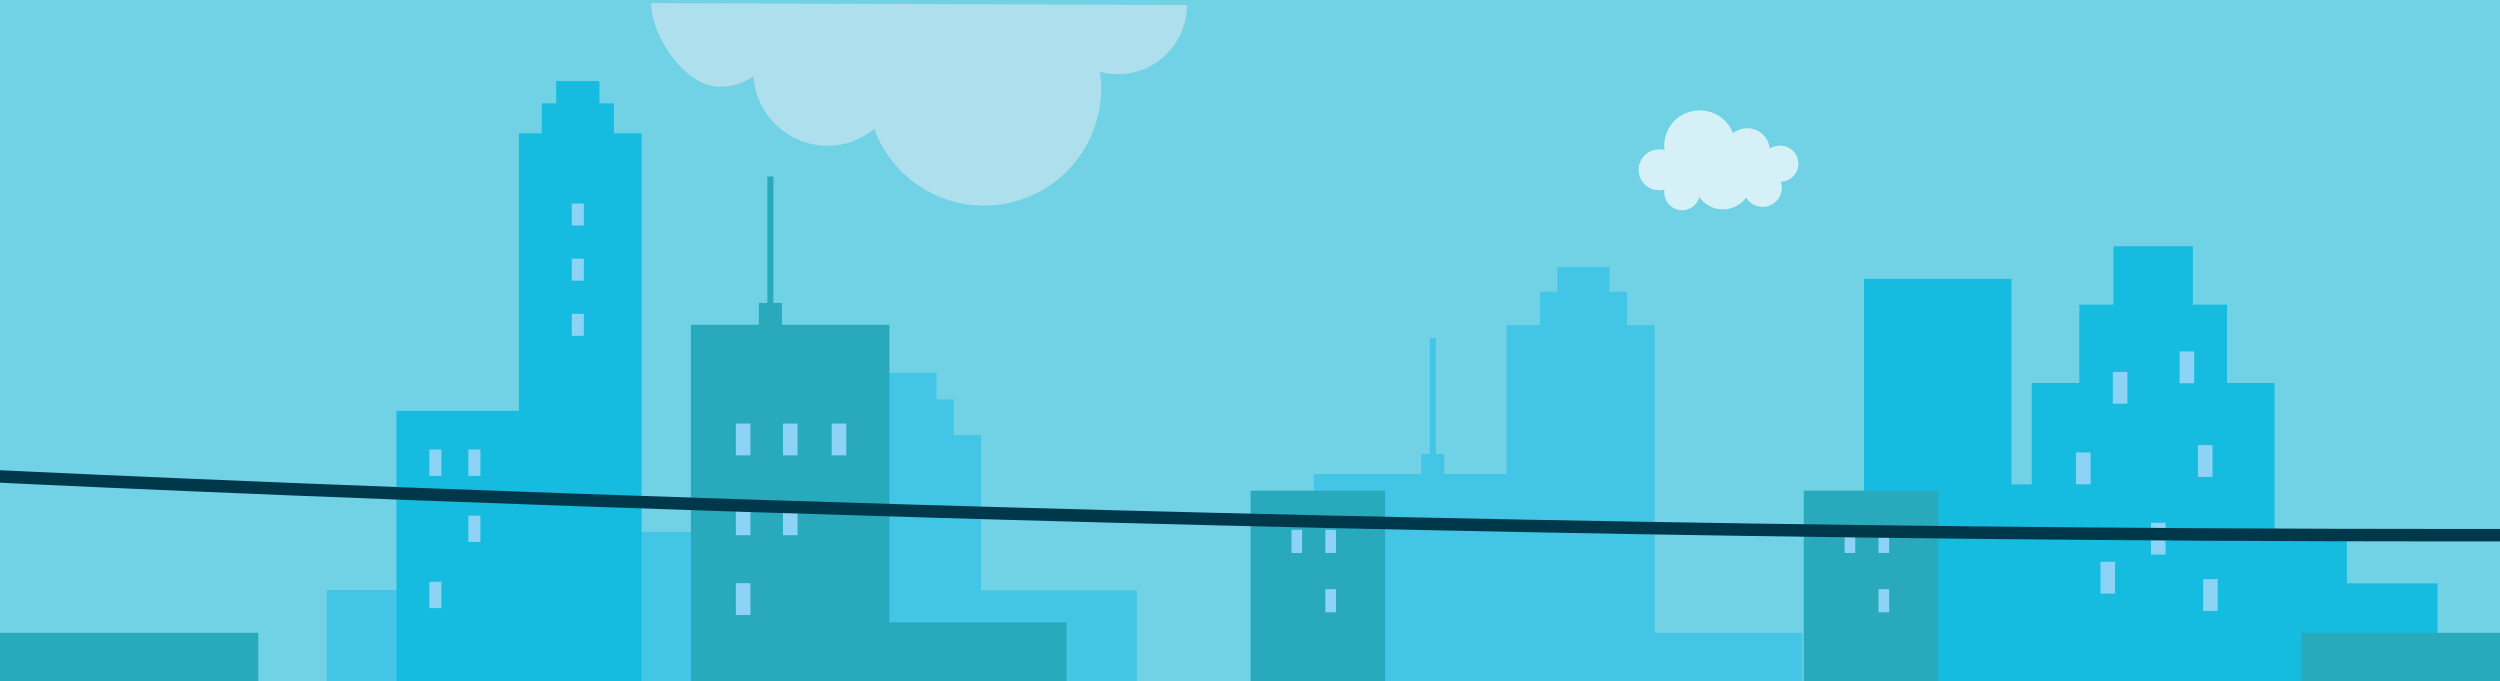 <svg id="Layer_1" data-name="Layer 1" xmlns="http://www.w3.org/2000/svg" viewBox="0 0 1002 273"><defs><style>.cls-1{fill:#71d1e5;}.cls-2{fill:#43c5e6;}.cls-3{fill:#28aabc;}.cls-4{fill:#8dd3f5;}.cls-5{fill:#16bce0;}.cls-6{fill:#fff;opacity:0.7;}.cls-7{fill:#aedfec;}.cls-8{fill:#00384b;}</style></defs><path class="cls-1" d="M0,0V273H1002V0"/><polyline class="cls-2" points="455.59 273 455.59 236.61 393.19 236.61 393.19 174.4 382.26 174.4 382.26 160.07 375.35 160.07 375.35 149.46 354.63 149.46 354.63 160.07 347.73 160.07 347.73 174.4 334.49 174.4 334.49 273 315.75 273 315.75 213.13 243.81 213.13 243.81 216.43 236.78 216.43 236.78 201.24 230.15 201.24 230.15 181.98 226.73 181.98 226.73 173.96 224.32 173.96 224.32 181.98 220.91 181.98 220.91 201.24 214.28 201.24 214.28 216.43 204.63 216.43 204.63 236.47 131.02 236.47 131.02 273"/><polyline class="cls-2" points="722.41 273 722.41 253.63 663.15 253.63 663.15 130.29 652.09 130.29 652.09 116.93 645.11 116.93 645.11 107.04 624.16 107.04 624.16 116.93 617.18 116.93 617.18 130.29 603.8 130.29 603.8 190.01 578.89 190.01 578.89 181.98 575.47 181.98 575.47 135.43 573.06 135.43 573.06 181.98 569.64 181.98 569.64 190.01 526.57 190.01 526.57 273"/><polygon class="cls-3" points="276.92 273 427.46 273 427.46 249.45 356.48 249.45 356.48 130.17 313.4 130.17 313.4 121.42 309.99 121.42 309.99 70.75 307.57 70.75 307.57 121.42 304.16 121.42 304.16 130.17 276.92 130.17 276.92 273"/><rect class="cls-4" x="294.94" y="233.75" width="5.84" height="12.75"/><rect class="cls-4" x="294.94" y="201.75" width="5.84" height="12.75"/><rect class="cls-4" x="313.81" y="201.75" width="5.84" height="12.75"/><rect class="cls-4" x="294.94" y="169.76" width="5.84" height="12.75"/><rect class="cls-4" x="313.81" y="169.76" width="5.84" height="12.75"/><rect class="cls-4" x="333.35" y="169.76" width="5.84" height="12.75"/><polygon class="cls-5" points="976.94 273 976.94 233.81 940.65 233.81 940.65 212.19 911.64 212.19 911.64 153.51 892.58 153.51 892.58 122.1 878.92 122.1 878.92 98.69 869.53 98.69 856.44 98.69 847.05 98.69 847.05 122.1 833.39 122.1 833.39 153.51 814.32 153.51 814.32 194.15 806.17 194.15 806.17 111.77 747.09 111.77 747.09 273 976.94 273"/><rect class="cls-4" x="862.13" y="209.53" width="5.84" height="12.75"/><rect class="cls-4" x="832.05" y="181.34" width="5.84" height="12.75"/><rect class="cls-4" x="841.88" y="225.16" width="5.84" height="12.75"/><rect class="cls-4" x="880.93" y="178.41" width="5.84" height="12.75"/><rect class="cls-4" x="883.02" y="232.1" width="5.84" height="12.75"/><rect class="cls-4" x="873.6" y="140.85" width="5.84" height="12.75"/><rect class="cls-4" x="846.82" y="149.06" width="5.84" height="12.75"/><polygon class="cls-5" points="257.14 273 257.14 53.45 246.05 53.45 246.05 41.42 240.27 41.42 240.27 32.5 222.92 32.5 222.92 41.42 217.14 41.42 217.14 53.45 207.98 53.45 207.98 164.65 158.89 164.65 158.89 273 257.14 273"/><rect class="cls-4" x="229.17" y="125.79" width="4.83" height="8.8"/><rect class="cls-4" x="187.71" y="206.66" width="4.83" height="10.56"/><rect class="cls-4" x="229.17" y="103.69" width="4.83" height="8.8"/><rect class="cls-4" x="187.71" y="180.16" width="4.83" height="10.56"/><rect class="cls-4" x="229.17" y="81.59" width="4.83" height="8.8"/><rect class="cls-3" x="722.94" y="196.65" width="53.92" height="76.35"/><rect class="cls-4" x="739.34" y="212.35" width="4.25" height="9.29"/><rect class="cls-4" x="752.92" y="212.35" width="4.25" height="9.29"/><rect class="cls-4" x="752.92" y="236.13" width="4.25" height="9.29"/><rect class="cls-3" x="501.23" y="196.65" width="53.92" height="76.35"/><rect class="cls-4" x="517.63" y="212.35" width="4.25" height="9.29"/><rect class="cls-4" x="531.21" y="212.35" width="4.25" height="9.29"/><rect class="cls-4" x="531.21" y="236.13" width="4.25" height="9.29"/><rect class="cls-3" x="922.26" y="253.63" width="79.74" height="19.37"/><rect class="cls-3" y="253.63" width="103.51" height="19.37"/><path class="cls-6" d="M720.78,65.59a7.29,7.29,0,0,0-7.37-7.22,7.47,7.47,0,0,0-4.13,1.24,8.92,8.92,0,0,0-9-8.2,9.07,9.07,0,0,0-5.68,2,14.22,14.22,0,0,0-13.35-9.14,14.07,14.07,0,0,0-14.21,13.93,14.27,14.27,0,0,0,.14,2,8.17,8.17,0,0,0-2.23-.31,8.18,8.18,0,1,0,0,16.36,8.53,8.53,0,0,0,2.16-.29,7.17,7.17,0,0,0,14,3,11.48,11.48,0,0,0,18.73.23,7.71,7.71,0,0,0,6.62,3.71,7.61,7.61,0,0,0,7.69-7.54,7.38,7.38,0,0,0-.44-2.5A7.28,7.28,0,0,0,720.78,65.59Z"/><path class="cls-7" d="M261,1.25c0,13.54,13.88,33.52,27.3,33.52A23.94,23.94,0,0,0,302,30.55a29.8,29.8,0,0,0,29.61,27.87,29.45,29.45,0,0,0,18.77-6.74,46.92,46.92,0,0,0,90.47-22.93,27.14,27.14,0,0,0,7.36,1A27.65,27.65,0,0,0,475.7,2"/><rect class="cls-4" x="172.08" y="233.17" width="4.83" height="10.56"/><rect class="cls-4" x="172.08" y="180.16" width="4.83" height="10.56"/><path class="cls-8" d="M980.76,217C471.37,217-4.72,193.28-9.58,193v-5c4.86.24,481.12,24,990.34,24,10.21,0,20.59,0,30.82,0v5C1001.37,217,990.94,217,980.76,217Z"/></svg>